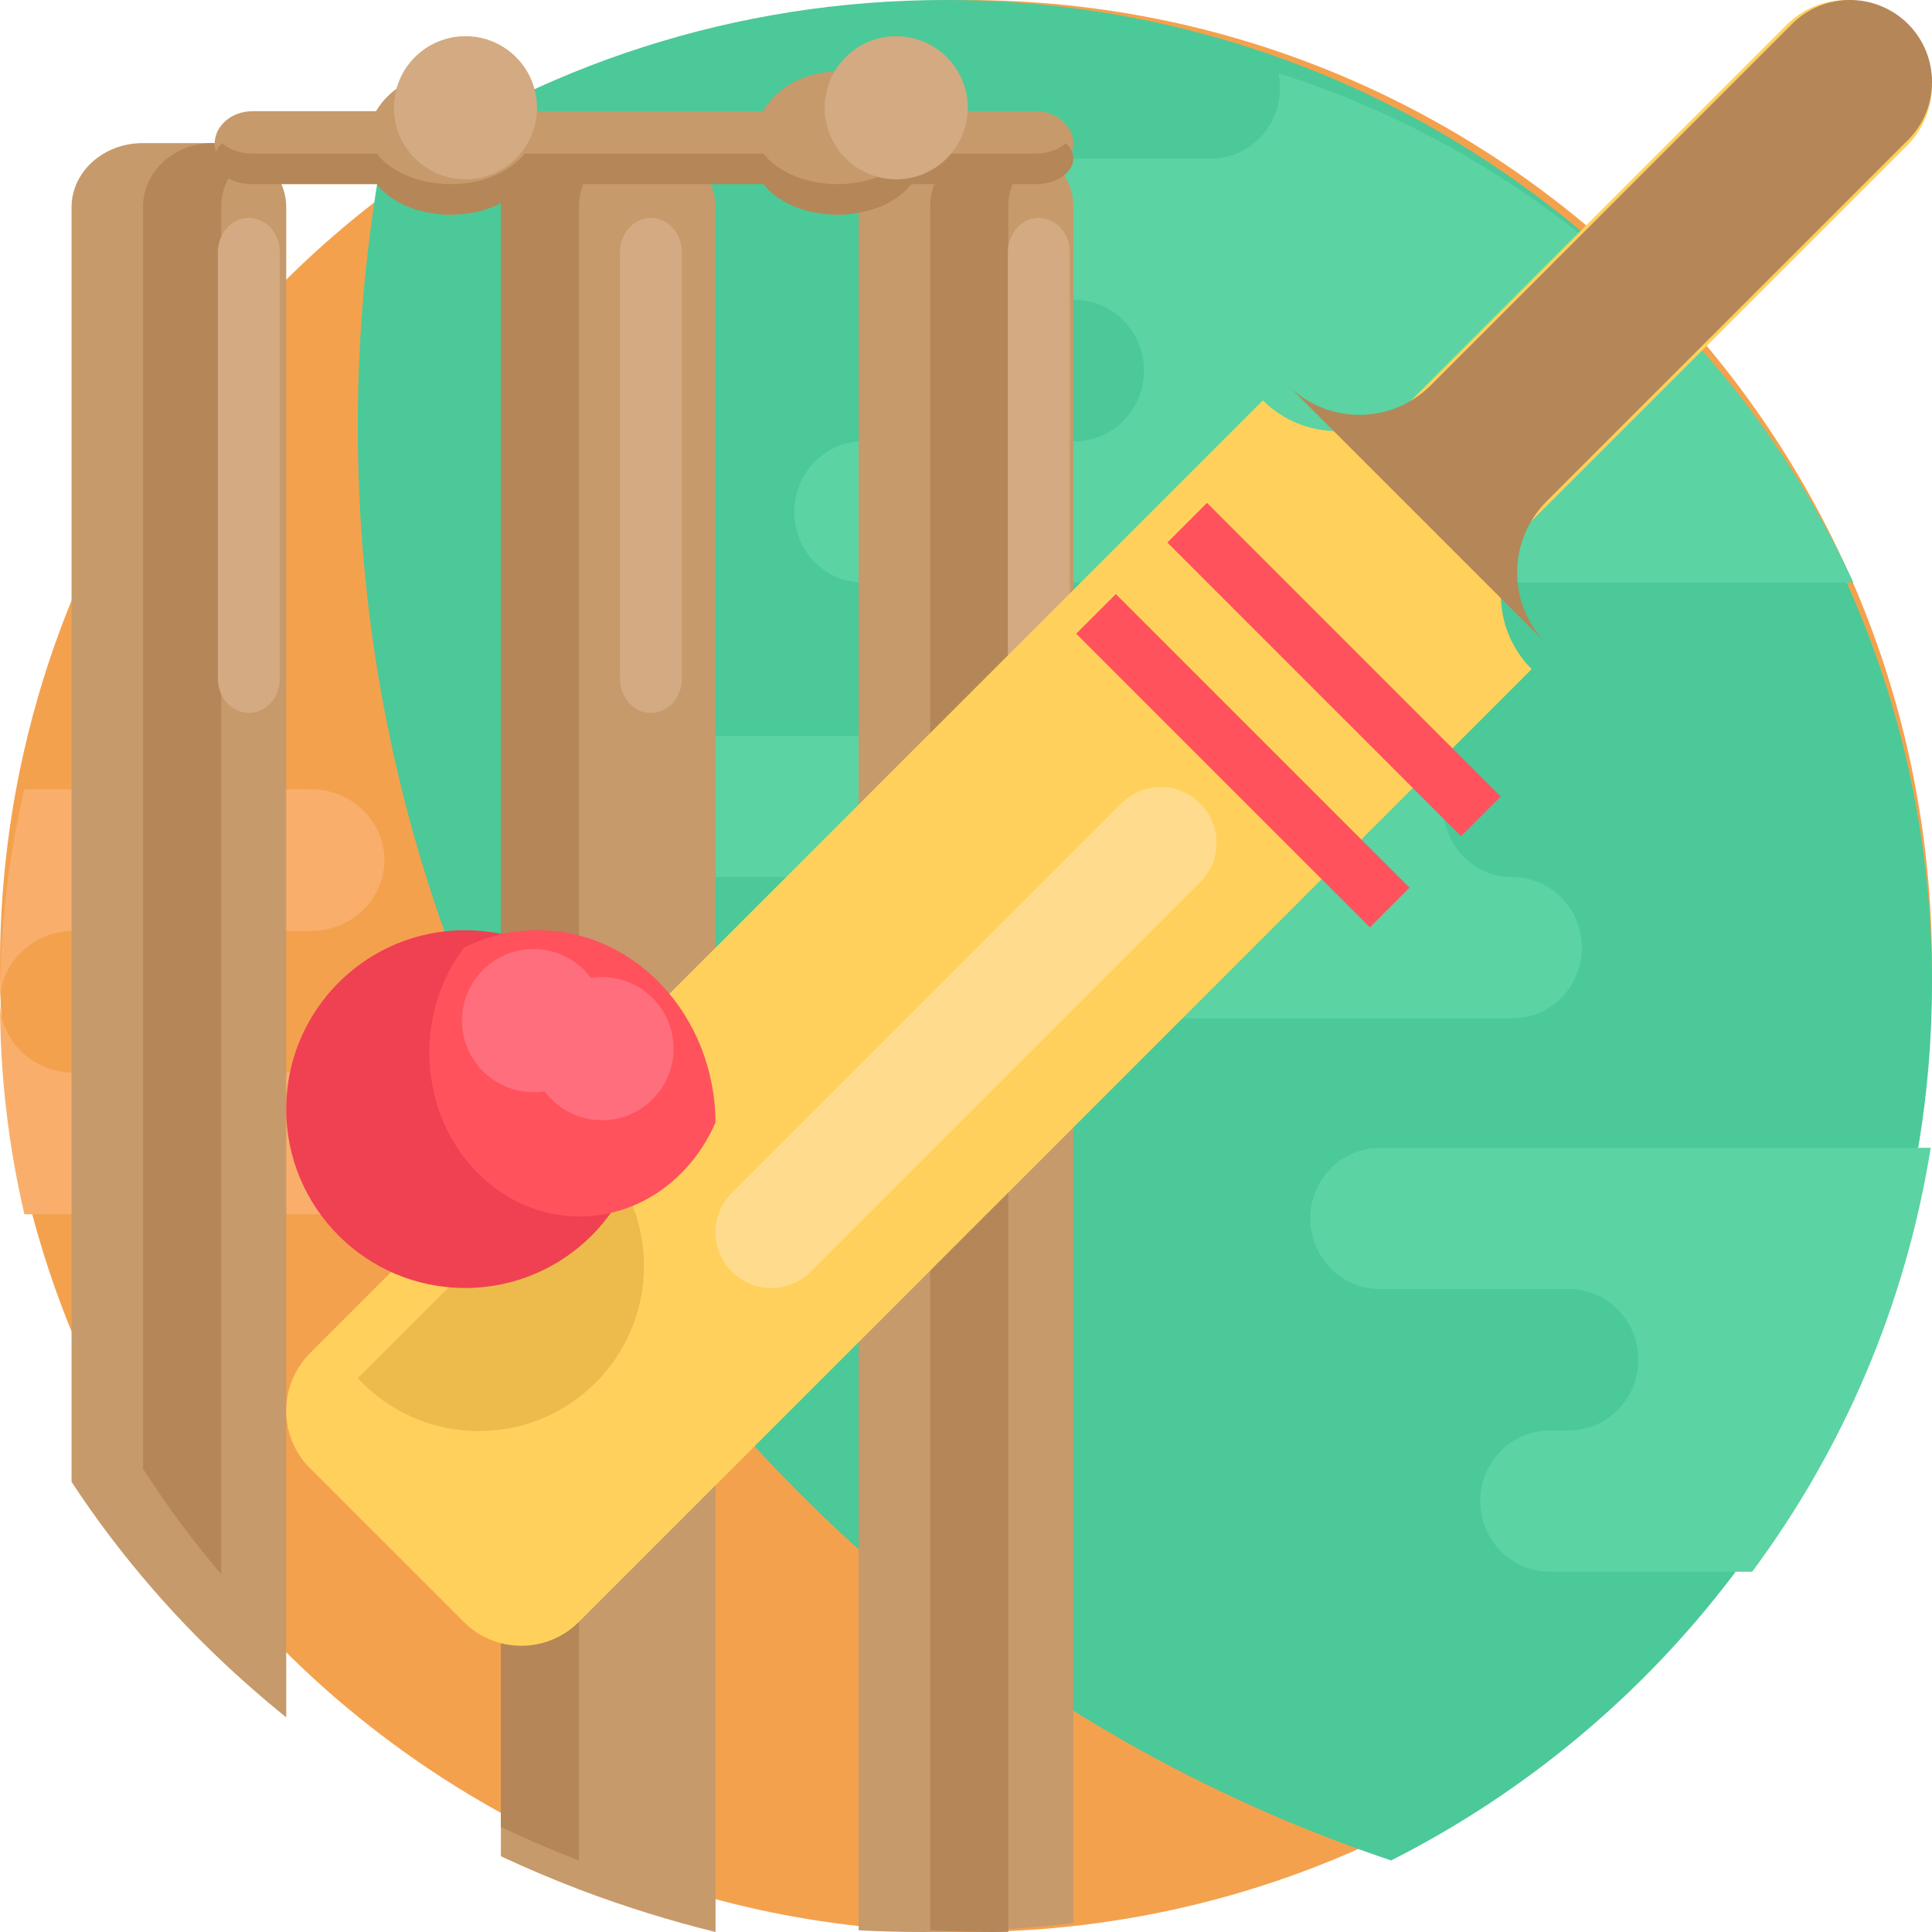 <?xml version="1.0" encoding="UTF-8"?>
<svg width="27px" height="27px" viewBox="0 0 27 27" version="1.1" xmlns="http://www.w3.org/2000/svg" xmlns:xlink="http://www.w3.org/1999/xlink">
    <!-- Generator: Sketch 53.2 (72643) - https://sketchapp.com -->
    <title>cricket (1)</title>
    <desc>Created with Sketch.</desc>
    <g id="Page-1" stroke="none" stroke-width="1" fill="none" fill-rule="evenodd">
        <g id="Select-match" transform="translate(-327, -176)" fill-rule="nonzero">
            <g id="Group-3" transform="translate(10, 137)">
                <g id="Group-2" transform="translate(11, 37)">
                    <g id="cricket-(1)" transform="translate(306, 2)">
                        <path d="M27,13.5 C27,18.762 23.99,23.321 19.597,25.548 C18.289,26.211 16.857,26.668 15.347,26.874 C14.805,26.949 14.254,26.991 13.694,26.998 C13.629,26.999 13.564,27 13.5,27 C13.232,27 12.966,26.992 12.702,26.976 C11.749,26.921 10.823,26.767 9.933,26.523 C9.366,26.369 8.814,26.178 8.28,25.954 C7.942,25.812 7.611,25.657 7.288,25.489 C6.284,24.968 5.354,24.324 4.518,23.579 C3.917,23.042 3.363,22.452 2.865,21.817 C2.504,21.357 2.173,20.871 1.873,20.365 C1.169,19.174 0.642,17.865 0.329,16.476 C0.113,15.518 0,14.523 0,13.5 C0,12.477 0.113,11.482 0.329,10.525 C0.642,9.135 1.169,7.826 1.873,6.635 C2.173,6.129 2.504,5.644 2.865,5.183 C3.363,4.548 3.917,3.958 4.518,3.421 C4.904,3.078 5.309,2.756 5.732,2.458 C7.928,0.909 10.608,0 13.5,0 C20.956,0 27,6.044 27,13.5 Z" id="Path" fill="#F4A14E"></path>
                        <g id="Group" transform="translate(0, 11)" fill="#F9AF6B">
                            <path d="M0,3 C0,1.979 0.118,0.986 0.341,0.03 L4.343,0.03 C4.627,0.03 4.884,0.141 5.07,0.32 C5.256,0.499 5.371,0.747 5.371,1.02 C5.371,1.567 4.911,2.01 4.343,2.01 L1.029,2.01 C0.461,2.01 0,2.453 0,3 Z" id="Path"></path>
                            <path d="M6.971,4.98 C6.971,5.526 6.511,5.97 5.943,5.97 L0.341,5.97 C0.118,5.014 0,4.021 0,3 C0,3.547 0.461,3.99 1.029,3.99 L5.943,3.99 C6.227,3.99 6.484,4.1 6.67,4.28 C6.856,4.459 6.971,4.706 6.971,4.98 Z" id="Path"></path>
                        </g>
                        <path d="M27,13.739 C27,14.497 26.938,15.241 26.82,15.966 C26.452,18.214 25.537,20.28 24.214,22.021 C22.953,23.683 21.321,25.05 19.441,26 C11.046,23.183 5,15.275 5,5.959 C5,4.782 5.097,3.626 5.282,2.502 C7.525,0.925 10.261,0 13.215,0 C14.638,0 16.011,0.215 17.302,0.614 C21.016,1.761 24.057,4.431 25.692,7.891 C26.531,9.665 27,11.648 27,13.739 Z" id="Path" fill="#4BC999"></path>
                        <path d="M4,2.897 L4,24 C3.318,23.45 2.689,22.847 2.125,22.196 C1.716,21.724 1.339,21.227 1,20.709 L1,2.897 C1,2.402 1.445,2 1.994,2 L3.006,2 C3.555,2 4,2.402 4,2.897 Z" id="Path" fill="#C69A6A"></path>
                        <g id="Group" transform="translate(9, 1)" fill="#5BD3A2">
                            <path d="M16.902,7.142 L3.068,7.142 C2.8,7.142 2.557,7.032 2.382,6.853 C2.207,6.674 2.098,6.427 2.098,6.155 C2.098,5.609 2.532,5.167 3.068,5.167 L6.017,5.167 C6.285,5.167 6.527,5.057 6.703,4.878 C6.879,4.699 6.987,4.452 6.987,4.18 C6.987,3.634 6.552,3.192 6.017,3.192 L5.194,3.192 C4.926,3.192 4.684,3.082 4.508,2.903 C4.333,2.724 4.224,2.477 4.224,2.205 C4.224,1.659 4.658,1.217 5.194,1.217 L7.918,1.217 C8.186,1.217 8.428,1.107 8.604,0.928 C8.78,0.75 8.888,0.503 8.888,0.23 C8.888,0.159 8.881,0.09 8.866,0.023 C12.423,1.146 15.336,3.757 16.902,7.142 Z" id="Path"></path>
                            <path d="M17.982,15.041 C17.63,17.241 16.753,19.261 15.487,20.965 L12.656,20.965 C12.388,20.965 12.145,20.855 11.97,20.676 C11.794,20.497 11.686,20.25 11.686,19.977 C11.686,19.432 12.12,18.99 12.656,18.99 L12.925,18.99 C13.193,18.99 13.435,18.88 13.611,18.701 C13.786,18.522 13.895,18.275 13.895,18.003 C13.895,17.457 13.461,17.015 12.925,17.015 L10.281,17.015 C10.013,17.015 9.771,16.905 9.595,16.726 C9.42,16.547 9.311,16.3 9.311,16.028 C9.311,15.482 9.745,15.041 10.281,15.041 L17.982,15.041 L17.982,15.041 Z" id="Path"></path>
                            <path d="M11.167,10.27 L11.167,10.27 C11.167,9.725 10.732,9.283 10.197,9.283 L0.982,9.283 C0.446,9.283 0.012,9.725 0.012,10.27 L0.012,10.27 C0.012,10.815 0.446,11.257 0.982,11.257 L2.517,11.257 C3.053,11.257 3.487,11.699 3.487,12.245 L3.487,12.245 C3.487,12.79 3.922,13.232 4.457,13.232 L12.137,13.232 C12.672,13.232 13.107,12.79 13.107,12.245 L13.107,12.245 C13.107,11.699 12.672,11.257 12.137,11.257 L12.137,11.257 C11.601,11.257 11.167,10.815 11.167,10.27 Z" id="Path"></path>
                        </g>
                        <path d="M4,2.003 C3.493,2.029 3.091,2.415 3.091,2.888 L3.091,22 C2.694,21.533 2.329,21.041 2,20.528 L2,2.888 C2,2.398 2.432,2 2.964,2 L3.945,2 C3.964,2 3.982,2.002 4,2.003 Z" id="Path" fill="#B58657"></path>
                        <path d="M10,2.897 L10,27 C9.357,26.842 8.731,26.646 8.125,26.417 C7.742,26.272 7.367,26.113 7,25.941 L7,2.897 C7,2.402 7.445,2 7.994,2 L9.006,2 C9.555,2 10,2.402 10,2.897 Z" id="Path" fill="#C69A6A"></path>
                        <path d="M9,2.003 C8.493,2.028 8.091,2.411 8.091,2.881 L8.091,26 C7.719,25.858 7.356,25.701 7,25.532 L7,2.881 C7,2.395 7.432,2 7.964,2 L8.945,2 C8.964,2 8.982,2.002 9,2.003 Z" id="Path" fill="#B58657"></path>
                        <path d="M15,2.879 L15,26.874 C14.386,26.949 13.76,26.991 13.125,26.998 C13.052,26.999 12.978,27 12.905,27 C12.601,27 12.299,26.992 12,26.976 L12,2.879 C12,2.394 12.445,2 12.994,2 L14.006,2 C14.555,2 15,2.394 15,2.879 Z" id="Path" fill="#C69A6A"></path>
                        <path d="M15,2.003 C14.493,2.028 14.091,2.41 14.091,2.879 L14.091,26.998 C14.02,26.999 13.948,27 13.878,27 C13.583,27 13.29,26.992 13,26.976 L13,2.879 C13,2.394 13.432,2 13.964,2 L14.945,2 C14.964,2 14.982,2.002 15,2.003 Z" id="Path" fill="#B58657"></path>
                        <g id="Group" transform="translate(3, 3)" fill="#D3AA81">
                            <path d="M0.478,6.963 L0.478,6.963 C0.239,6.963 0.045,6.749 0.045,6.484 L0.045,0.524 C0.045,0.26 0.239,0.045 0.478,0.045 L0.478,0.045 C0.717,0.045 0.911,0.26 0.911,0.524 L0.911,6.484 C0.911,6.749 0.717,6.963 0.478,6.963 Z" id="Path"></path>
                            <path d="M6.096,6.963 L6.096,6.963 C5.857,6.963 5.663,6.749 5.663,6.484 L5.663,0.524 C5.663,0.26 5.857,0.045 6.096,0.045 L6.096,0.045 C6.335,0.045 6.529,0.26 6.529,0.524 L6.529,6.484 C6.529,6.749 6.335,6.963 6.096,6.963 Z" id="Path"></path>
                            <path d="M11.518,6.963 L11.518,6.963 C11.279,6.963 11.085,6.749 11.085,6.484 L11.085,0.524 C11.085,0.26 11.279,0.045 11.518,0.045 L11.518,0.045 C11.757,0.045 11.951,0.26 11.951,0.524 L11.951,6.484 C11.951,6.749 11.757,6.963 11.518,6.963 Z" id="Path"></path>
                        </g>
                        <path d="M26.652,2.033 L21.405,7.279 C21.119,7.565 20.975,7.94 20.975,8.314 C20.975,8.69 21.119,9.065 21.405,9.351 L19.845,10.911 L19.338,11.419 L18.679,12.077 L18.172,12.585 L8.089,22.667 C7.645,23.111 6.926,23.111 6.482,22.667 L4.333,20.519 C3.889,20.075 3.889,19.355 4.333,18.911 L4.65,18.594 L5.606,17.637 L8.144,15.1 L9.091,14.153 L14.416,8.828 L14.923,8.321 L15.582,7.662 L16.089,7.155 L17.649,5.595 C18.221,6.167 19.149,6.167 19.722,5.595 L24.968,0.348 C25.2,0.116 25.505,0 25.809,0 C26.114,0 26.419,0.116 26.652,0.348 C27.116,0.813 27.116,1.567 26.652,2.033 Z" id="Path" fill="#FFD15C"></path>
                        <g id="Group" transform="translate(15, 7)" fill="#FF525D">
                            <polygon id="Path" points="5.972 4.132 5.418 4.686 1.314 0.582 1.868 0.028"></polygon>
                            <polygon id="Path" points="4.698 5.406 4.144 5.96 0.04 1.856 0.594 1.302"></polygon>
                        </g>
                        <path d="M9,17.692 C9,18.967 7.967,20 6.692,20 C6.023,20 5.421,19.716 5,19.261 L5.893,18.368 L8.261,16 C8.716,16.421 9,17.023 9,17.692 Z" id="Path" fill="#EDBB4C"></path>
                        <path d="M9,15.477 L9,15.5 C9,16.881 7.881,18 6.5,18 C5.119,18 4,16.881 4,15.5 C4,14.488 4.601,13.616 5.466,13.223 C5.781,13.08 6.132,13 6.5,13 C7.873,13 8.987,14.106 9,15.477 Z" id="Path" fill="#EF4152"></path>
                        <path d="M10,15.685 C9.664,16.462 8.94,17 8.1,17 C6.94,17 6,15.974 6,14.709 C6,14.151 6.183,13.639 6.487,13.242 C6.801,13.087 7.149,13 7.515,13 C8.88,13 9.987,14.199 10,15.685 Z" id="Path" fill="#FF525D"></path>
                        <path d="M26.665,1.956 L21.615,7.005 C21.34,7.281 21.202,7.642 21.202,8.002 C21.202,8.364 21.34,8.725 21.615,9 L18,5.385 C18.551,5.936 19.444,5.936 19.995,5.385 L25.044,0.335 C25.267,0.112 25.561,0 25.854,0 C26.147,0 26.441,0.112 26.665,0.335 C27.112,0.783 27.112,1.508 26.665,1.956 Z" id="Path" fill="#B58657"></path>
                        <path d="M16.772,11.228 L16.772,11.228 C16.468,10.924 15.975,10.924 15.671,11.228 L10.228,16.671 C9.924,16.975 9.924,17.468 10.228,17.772 L10.228,17.772 C10.532,18.076 11.025,18.076 11.329,17.772 L16.772,12.329 C17.076,12.025 17.076,11.532 16.772,11.228 Z" id="Path" fill="#FFDC8D"></path>
                        <g id="Group" transform="translate(7, 14)" fill="#FF6E7C">
                            <ellipse id="Oval" cx="1.413" cy="0.655" rx="1" ry="1"></ellipse>
                            <ellipse id="Oval" cx="0.456" cy="0.263" rx="1" ry="1"></ellipse>
                        </g>
                        <path d="M14.47,1.554 L12.744,1.554 C12.553,1.226 12.159,1 11.703,1 C11.246,1 10.852,1.226 10.661,1.554 L7.339,1.554 C7.148,1.226 6.754,1 6.297,1 C5.841,1 5.447,1.226 5.255,1.554 L3.53,1.554 C3.237,1.554 3,1.757 3,2.009 C3,2.26 3.237,2.463 3.53,2.463 L5.265,2.463 C5.46,2.782 5.849,3 6.297,3 C6.746,3 7.135,2.782 7.33,2.463 L10.67,2.463 C10.865,2.782 11.254,3 11.703,3 C12.151,3 12.54,2.782 12.735,2.463 L14.47,2.463 C14.763,2.463 15,2.26 15,2.009 C15,1.757 14.763,1.554 14.47,1.554 Z" id="Path" fill="#C69A6A"></path>
                        <path d="M14.47,2.147 L12.735,2.147 C12.54,2.4 12.151,2.573 11.703,2.573 C11.254,2.573 10.865,2.4 10.67,2.147 L7.33,2.147 C7.135,2.4 6.746,2.573 6.297,2.573 C5.849,2.573 5.46,2.4 5.265,2.147 L3.53,2.147 C3.355,2.147 3.2,2.089 3.104,2 C3.039,2.06 3,2.134 3,2.214 C3,2.413 3.237,2.574 3.53,2.574 L5.265,2.574 C5.46,2.827 5.849,3 6.297,3 C6.746,3 7.135,2.827 7.33,2.574 L10.67,2.574 C10.865,2.827 11.254,3 11.703,3 C12.151,3 12.54,2.827 12.735,2.574 L14.47,2.574 C14.763,2.574 15,2.413 15,2.214 C15,2.134 14.961,2.06 14.896,2 C14.8,2.089 14.645,2.147 14.47,2.147 Z" id="Path" fill="#B58657"></path>
                        <g id="Group" transform="translate(6, 1)" fill="#D3AA81">
                            <ellipse id="Oval" cx="0.505" cy="0.506" rx="1" ry="1"></ellipse>
                            <ellipse id="Oval" cx="6.525" cy="0.506" rx="1" ry="1"></ellipse>
                        </g>
                    </g>
                </g>
            </g>
        </g>
    </g>
</svg>